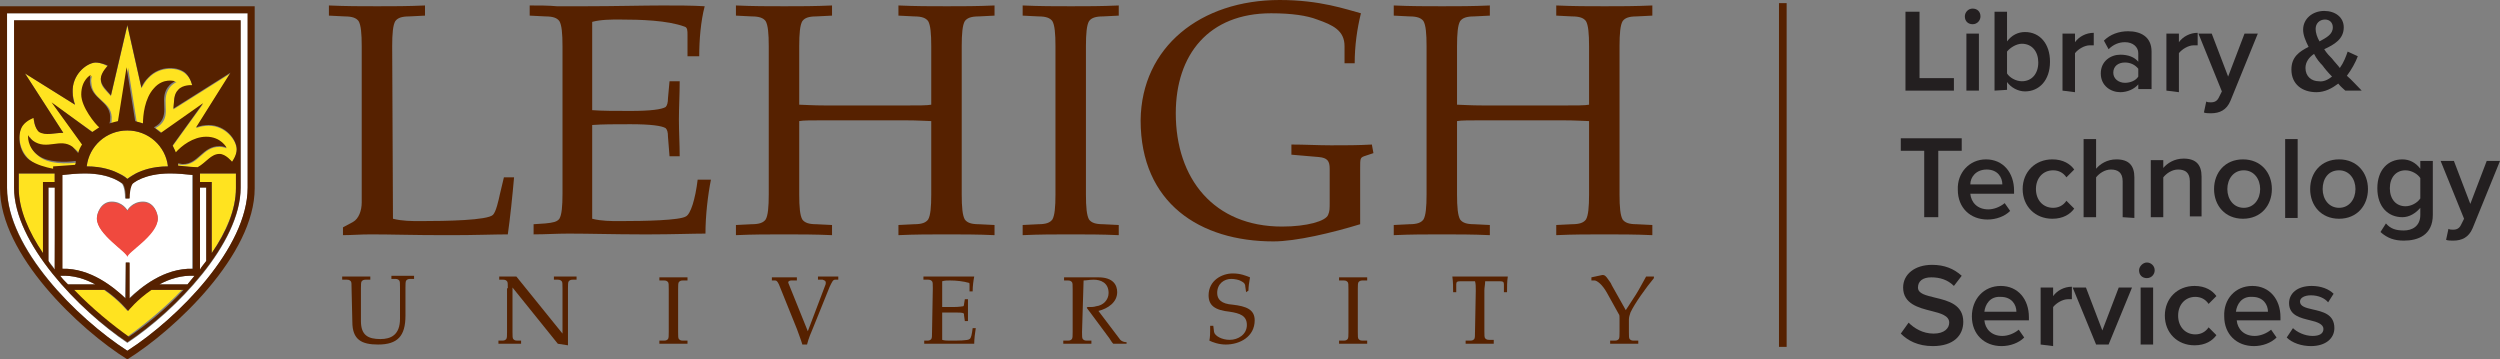 <svg version="1.1" id="Layer_1" xmlns="http://www.w3.org/2000/svg" xmlns:xlink="http://www.w3.org/1999/xlink" x="0px" y="0px" viewBox="0 0 320 46" style="enable-background:new 0 0 320 46;" xml:space="preserve">
<rect x="0" y="0" width="320" height="46" fill="#808080" stroke="none"/>
<style type="text/css">
	.st0{fill:none;stroke:#562100;stroke-width:0.98;}
	.st1{fill:#FFFFFF;}
	.st2{fill:#FFE320;}
	.st3{fill:#F0493E;}
	.st4{fill:#562100;}
	.st5{fill:#231F20;}
	.st6{fill:transparent;}
</style>
<path class="st0" d="M228.2,0.4v44"></path>

	<g id="lehigh">
		<path class="st1" d="M0.9,1.7V24c0,7.7,8.9,16.7,15.4,20.9c6.6-4.2,15.4-13.2,15.4-20.9V1.7H0.9z M30.8,24.1
			c0,7.1-8.3,15.7-14.5,19.8C10.1,39.7,1.8,31.1,1.8,24.1V2.6h29V24.1z"></path>
		<path class="st1" d="M12.2,36.4c-1.3-0.7-2.8-1.2-4.5-1.1c0.3,0.4,0.6,0.7,1,1.1H12.2z"></path>
		<path class="st1" d="M20.4,36.4H24c0.3-0.4,0.6-0.7,0.9-1.1C23.3,35.2,21.7,35.7,20.4,36.4L20.4,36.4z"></path>
		<path class="st1" d="M26.4,24h-0.8v10.5c0.3-0.4,0.6-0.7,0.8-1.1V24L26.4,24z"></path>
		<path class="st1" d="M7.1,24H6.2v9.4c0.3,0.4,0.6,0.7,0.8,1.1L7.1,24L7.1,24z"></path>
		<path class="st1" d="M16.1,33.6h0.4v4.6c1.5-1.4,4.5-3.9,8.1-3.8v-12c-0.8-0.1-2-0.2-2.9-0.2c-3.4,0-4.7,1.3-4.8,1.3
			c0,0-0.4,0.4-0.4,1.9H16c0-1.5-0.4-1.9-0.4-1.9s-1.4-1.3-4.8-1.3c-0.9,0-2.1,0.1-2.9,0.2v12c3.7-0.1,6.7,2.4,8.1,3.8L16.1,33.6
			L16.1,33.6z M12.4,27.9c0-0.6,0.5-2.1,1.9-2.1s2,1.1,2,1.1s0.6-1.1,2-1.1s1.9,1.5,1.9,2.1c0,2-3.9,4.3-3.9,4.9
			C16.3,32.2,12.4,30,12.4,27.9L12.4,27.9z"></path>
		<path class="st2" d="M29.7,20.8c0,0,0.6-0.8,0.6-1.6c0-1.2-1.4-3.1-3.6-3.1c-0.5,0-1.1,0.1-1.6,0.3l4.4-7L22.2,14
			c0.1-0.9,0-1.8,0.6-2.4c0.6-0.6,1.8-0.6,1.8-0.6s-0.1-0.9-0.8-1.5C22.9,8.6,20.5,8.4,19,10c-0.4,0.4-0.6,0.8-0.9,1.3l-1.8-8
			l-2.1,9c-0.6-0.7-1.3-1.2-1.3-2.1s0.9-1.7,0.9-1.7S13,8,12.2,8c-1.2,0.1-3,1.6-2.9,3.8c0,0.5,0.2,1.1,0.3,1.6l-6.4-4L8.1,17
			c-1.2,0-2.3,0.4-3.1-0.2C4.3,16.3,4.3,15,4.3,15s-0.9,0.3-1.4,1c-0.7,1-0.6,3.4,1.2,4.7c0.8,0.6,2,0.9,3,1.1v-0.3
			c0,0,1.4-0.2,2.8-0.2c0-0.2,0-0.3,0.1-0.5C8.4,21,6.3,21,5.1,20.1c-1.6-1.1-1.3-2.6-1.3-2.6s0.2,0.4,0.6,0.7
			c1.8,1.3,3.5-0.4,5.1,0.8c0.3,0.2,0.6,0.5,0.7,0.8c0.1-0.4,0.3-0.7,0.5-1.1l-3.9-5.4L12,17c0.3-0.2,0.6-0.4,0.9-0.6
			c-0.5-0.5-2.3-2.6-2.3-4.2c0-1.9,1.2-2.5,1.2-2.5s-0.2,0.4-0.1,0.9c0.1,2.2,2.5,2.3,2.6,4.4c0,0.4,0,0.7-0.1,0.9
			c0.4-0.1,0.7-0.2,1.1-0.3l1.1-6.9l1.1,6.9c0.4,0.1,0.7,0.1,1,0.3c0-1,0.2-3.2,1.4-4.5c1.2-1.4,2.7-0.9,2.7-0.9s-0.4,0.2-0.7,0.5
			c-1.5,1.6,0.1,3.5-1.3,4.9c-0.2,0.2-0.5,0.4-0.7,0.5c0.3,0.2,0.6,0.4,0.9,0.7l5.2-3.8l-3.9,5.4c0.2,0.3,0.3,0.6,0.4,0.9
			c0.8-0.8,2.2-2,3.9-2c1.9,0,2.6,1.4,2.6,1.4s-0.4-0.2-0.9-0.2c-2.2,0-2.6,2.3-4.7,2.3c-0.2,0-0.4,0-0.6-0.1c0,0.1,0,0.2,0,0.3
			c1,0,2,0.1,2.5,0.2c1.1-0.7,1.7-1.7,2.8-1.7C28.9,19.8,29.7,20.8,29.7,20.8L29.7,20.8z"></path>
		<path class="st2" d="M25.6,23.3h1.5v9.1c1.8-2.7,3.1-5.6,3.1-8.3v-1.9h-4.6V23.3z"></path>
		<path class="st2" d="M2.4,24.1c0,2.7,1.2,5.6,3.1,8.3v-9.1H7v-1.1H2.4V24.1z"></path>
		<path class="st2" d="M16.3,22.9c0,0,0.3-0.3,1.1-0.7c0.8-0.4,2.2-0.9,4.1-0.9c-0.3-2.6-2.5-4.6-5.2-4.6s-4.9,2-5.2,4.6
			c2,0,3.3,0.5,4.1,0.9C16,22.5,16.3,22.9,16.3,22.9L16.3,22.9z"></path>
		<path class="st2" d="M16.3,39.8c0,0-1.1-1.4-3-2.7h-4c2.3,2.5,4.9,4.6,7,6c2.1-1.5,4.7-3.6,7-6h-4.1
			C17.5,38.3,16.3,39.8,16.3,39.8L16.3,39.8z"></path>
		<path class="st3" d="M18.3,25.9c-1.4,0-2,1.1-2,1.1s-0.6-1.1-2-1.1s-1.9,1.5-1.9,2.1c0,2,3.9,4.3,3.9,4.9c0-0.6,3.9-2.8,3.9-4.9
			C20.2,27.3,19.7,25.9,18.3,25.9L18.3,25.9z"></path>
		<path class="st4" d="M0,24.1C0,32.6,10.2,42.2,16.3,46c6.1-3.8,16.3-13.4,16.3-21.9V0.8H0V24.1z M0.9,1.7h30.8V24
			c0,7.7-8.9,16.7-15.4,20.9C9.8,40.7,0.9,31.8,0.9,24.1V1.7z"></path>
		<path class="st4" d="M16.3,43.8c6.2-4.1,14.5-12.7,14.5-19.8V2.6h-29V24C1.8,31.1,10.1,39.7,16.3,43.8L16.3,43.8z M24,36.4h-3.6
			c1.3-0.7,2.8-1.2,4.5-1.1C24.6,35.7,24.3,36,24,36.4L24,36.4z M16.1,33.6v4.6c-1.5-1.4-4.5-3.9-8.1-3.8v-12c0.8-0.1,2-0.2,2.9-0.2
			c3.4,0,4.7,1.3,4.8,1.3c0,0,0.4,0.4,0.4,1.9h0.5c0-1.5,0.4-1.9,0.4-1.9s1.4-1.3,4.8-1.3c0.9,0,2.1,0.1,2.9,0.2v12
			c-3.7-0.1-6.7,2.4-8.1,3.8v-4.6H16.1z M11.1,21.3c0.3-2.6,2.5-4.6,5.2-4.6s4.9,2,5.2,4.6c-2,0-3.3,0.5-4.1,0.9
			c-0.7,0.4-1.1,0.7-1.1,0.7s-0.3-0.3-1.1-0.7C14.4,21.8,13.1,21.3,11.1,21.3L11.1,21.3z M26.4,33.4c-0.3,0.4-0.6,0.7-0.8,1.1V24
			h0.8V33.4L26.4,33.4z M30.2,24.1c0,2.7-1.2,5.6-3.1,8.3v-9.1h-1.5v-1.1h4.6V24.1z M2.9,16.1c0.5-0.7,1.4-1,1.4-1s0.1,1.3,0.7,1.8
			C5.9,17.4,6.9,17,8.1,17L3.2,9.4l6.4,4c-0.2-0.5-0.3-1-0.3-1.6C9.2,9.6,11,8.1,12.2,8c0.8,0,1.6,0.4,1.6,0.4s-0.9,0.9-0.9,1.7
			s0.7,1.4,1.3,2.1l2.1-9l1.8,8c0.2-0.5,0.5-0.9,0.9-1.3c1.5-1.6,3.9-1.4,4.8-0.5c0.6,0.6,0.8,1.5,0.8,1.5s-1.2-0.1-1.8,0.6
			c-0.6,0.6-0.5,1.5-0.6,2.4l7.3-4.6l-4.4,7c0.5-0.2,1.1-0.3,1.6-0.3c2.2,0,3.6,1.9,3.6,3.1c0,0.8-0.6,1.6-0.6,1.6s-0.8-1-1.6-1
			c-1.1,0-1.7,1.1-2.8,1.7c-0.5,0-1.5-0.1-2.5-0.2c0-0.1,0-0.2,0-0.3c0.2,0,0.4,0.1,0.6,0.1c2,0,2.5-2.3,4.7-2.3
			c0.5,0,0.9,0.2,0.9,0.2s-0.7-1.4-2.6-1.4c-1.7,0-3.2,1.2-3.9,2c-0.1-0.3-0.3-0.6-0.4-0.9l3.9-5.4L20.6,17
			c-0.3-0.2-0.6-0.5-0.9-0.7c0.2-0.1,0.5-0.3,0.7-0.5c1.4-1.5-0.2-3.3,1.3-4.9c0.3-0.3,0.7-0.5,0.7-0.5s-1.5-0.5-2.7,0.9
			c-1.2,1.3-1.4,3.5-1.4,4.5c-0.3-0.1-0.7-0.2-1-0.3l-1.1-6.9l-1.1,6.9c-0.4,0.1-0.8,0.2-1.1,0.3c0.1-0.2,0.1-0.6,0.1-0.9
			c-0.1-2-2.4-2.2-2.6-4.4c0-0.5,0.1-0.9,0.1-0.9s-1.2,0.6-1.2,2.5c0,1.6,1.8,3.8,2.3,4.2c-0.3,0.2-0.6,0.4-0.9,0.6l-5.2-3.8
			l3.9,5.4c-0.2,0.3-0.4,0.7-0.5,1.1c-0.2-0.2-0.4-0.5-0.7-0.8C7.7,17.6,6,19.3,4.2,18c-0.4-0.3-0.6-0.7-0.6-0.7s-0.2,1.5,1.3,2.6
			c1.2,0.9,3.4,0.9,4.8,0.7c0,0.2,0,0.3-0.1,0.5c-1.4,0.1-2.8,0.2-2.8,0.2v0.3c-1-0.2-2.1-0.5-3-1.1C2.3,19.4,2.2,17.1,2.9,16.1
			L2.9,16.1z M5.5,32.4c-1.8-2.7-3.1-5.6-3.1-8.3v-1.9H7v1.1H5.5V32.4z M6.2,24H7v10.5c-0.3-0.4-0.6-0.7-0.8-1.1V24L6.2,24z
			 M7.7,35.3c1.7-0.1,3.2,0.4,4.5,1.1H8.7C8.3,36,8,35.7,7.7,35.3z M13.4,37.1c1.8,1.2,3,2.7,3,2.7s1.1-1.4,3-2.7h4.1
			c-2.3,2.5-4.9,4.6-7,6c-2.1-1.5-4.7-3.6-7-6H13.4L13.4,37.1z"></path>
		<path class="st4" d="M50.3,28c1.2,0.3,2.4,0.3,3.5,0.3c3.4,0,8.6-0.1,9.3-0.8c0.4-0.4,0.7-1.8,0.9-2.7l0.5-2.1h1.3
			C65.6,25,65.3,27.9,65,30c-1.6,0-4.3,0.1-7,0.1h-1.3c-3.8,0-6.6-0.1-9.2-0.1c-1.4,0-2.5,0.1-3.6,0.1v-1l1.3-0.7
			c0.7-0.4,1.1-1.4,1.1-2.5v-20c0-1.6-0.1-2.7-0.4-3.2c-0.3-0.4-0.8-0.6-1.8-0.6l-2-0.1V0.7c2.2,0.1,4.2,0.1,6.2,0.1
			c1.9,0,3.9,0,6.1-0.1V2l-2,0.1c-1,0-1.5,0.2-1.8,0.6c-0.3,0.5-0.4,1.6-0.4,3.2L50.3,28L50.3,28z"></path>
		<path class="st4" d="M72,5.9c0-1.6-0.1-2.7-0.4-3.2c-0.3-0.4-0.8-0.6-1.8-0.6l-2-0.1V0.7c1.2,0,2.4,0,3.5,0.1c1.2,0,2.4,0,3.6,0
			c3.7,0,7.5-0.1,9.9-0.1c1.9,0,3.8,0,5.4,0.1c-0.5,1.9-0.7,4.3-0.7,6.4H88V4.5c0-0.6,0-1-0.4-1.1c-2.2-0.8-5.6-0.9-8.3-0.9
			c-1.1,0-2.4,0-3.5,0.3v11.3c1.3,0.1,2.9,0.1,4.9,0.1c2.6,0,4-0.2,4.5-0.5c0.2-0.2,0.3-0.6,0.3-1.1l0.2-2.2H87
			c0,1.7-0.1,3.3-0.1,4.9S87,18.5,87,20h-1.3l-0.2-2.5c0-0.6-0.1-0.9-0.3-1.1c-0.5-0.3-1.9-0.5-4.5-0.5c-2,0-3.6,0-4.9,0.1v12
			c1.2,0.3,2.4,0.3,3.5,0.3c3.4,0,7.7-0.1,8.5-0.6c0.6-0.3,1.2-2.2,1.5-4.7H91c-0.4,2-0.7,4.6-0.7,6.9c-1.6,0-4.3,0.1-7,0.1H82
			c-3.2,0-6.6-0.1-9.2-0.1c-1.6,0-3,0.1-4.5,0.1v-1.3l1.5-0.1c1-0.1,1.5-0.2,1.8-0.6c0.3-0.5,0.4-1.6,0.4-3.2L72,5.9L72,5.9z"></path>
		<path class="st4" d="M123.1,24.9c0,1.6,0.1,2.7,0.4,3.2c0.3,0.4,0.8,0.6,1.8,0.6l2,0.1v1.3c-2.2-0.1-4.2-0.1-6.1-0.1
			c-2.1,0-4,0-6.2,0.1v-1.3l2-0.1c1,0,1.5-0.2,1.8-0.6c0.3-0.5,0.4-1.6,0.4-3.2v-9.4c-0.5,0-1.6-0.1-3.5-0.1h-9.9
			c-1.9,0-3,0-3.5,0.1v9.4c0,1.6,0.1,2.7,0.4,3.2c0.3,0.4,0.8,0.6,1.8,0.6l2,0.1v1.3c-2.2-0.1-4.2-0.1-6.1-0.1c-2.1,0-4,0-6.2,0.1
			v-1.3l2-0.1c1,0,1.5-0.2,1.8-0.6c0.3-0.5,0.4-1.6,0.4-3.2v-19c0-1.6-0.1-2.7-0.4-3.2c-0.3-0.4-0.8-0.6-1.8-0.6l-2-0.1V0.7
			c2.2,0.1,4.2,0.1,6.2,0.1c1.9,0,3.9,0,6.1-0.1V2l-2,0.1c-1,0-1.5,0.2-1.8,0.6c-0.3,0.5-0.4,1.6-0.4,3.2v7.5c0.5,0,1.6,0.1,3.5,0.1
			h9.9c1.9,0,3,0,3.5-0.1V5.9c0-1.6-0.1-2.7-0.4-3.2c-0.3-0.4-0.8-0.6-1.8-0.6L115,2V0.7c2.2,0.1,4.2,0.1,6.2,0.1
			c1.9,0,3.9,0,6.1-0.1V2l-2,0.1c-1,0-1.5,0.2-1.8,0.6c-0.3,0.5-0.4,1.6-0.4,3.2V24.9z"></path>
		<path class="st4" d="M139,24.9c0,1.6,0.1,2.7,0.4,3.2c0.3,0.4,0.8,0.6,1.8,0.6l2,0.1v1.3C141,30,139,30,137.1,30
			c-2.1,0-4,0-6.2,0.1v-1.3l2-0.1c1,0,1.5-0.2,1.8-0.6c0.3-0.5,0.4-1.6,0.4-3.2v-19c0-1.6-0.1-2.7-0.4-3.2c-0.3-0.4-0.8-0.6-1.8-0.6
			l-2-0.1V0.7c2.2,0.1,4.2,0.1,6.2,0.1c1.9,0,3.9,0,6.1-0.1V2l-2,0.1c-1,0-1.5,0.2-1.8,0.6c-0.3,0.5-0.4,1.6-0.4,3.2V24.9z"></path>
		<path class="st4" d="M170.2,21.6c0-1-0.3-1.4-1.4-1.5l-3.5-0.3v-1.3c1.7,0,3.4,0.1,5.1,0.1c1.7,0,3.5,0,5.2-0.1l0.2,1.1l-1.2,0.4
			c-0.5,0.2-0.5,0.3-0.5,1.6v7.1c-3.6,1.1-8.2,2.2-11.1,2.2c-9.4,0-17-4.9-17-15.5C146.1,6,153.7,0,163.8,0c5.2,0,8.5,1.2,10.4,1.7
			c-0.5,2-0.8,4.2-0.8,6.4h-1.3V5.9c0-2-1.5-2.7-3.5-3.4c-1.3-0.5-3.2-0.8-5.9-0.8c-8,0-12.2,5.3-12.2,12.8
			c0,8.4,4.9,14.5,13.6,14.5c3.2,0,5.6-0.7,5.9-1.5c0.2-0.5,0.2-0.7,0.2-1.7V21.6L170.2,21.6z"></path>
		<path class="st4" d="M207.3,24.9c0,1.6,0.1,2.7,0.4,3.2c0.3,0.4,0.8,0.6,1.8,0.6l2,0.1v1.3c-2.2-0.1-4.2-0.1-6.1-0.1
			c-2.1,0-4,0-6.2,0.1v-1.3l2-0.1c1,0,1.5-0.2,1.8-0.6c0.3-0.5,0.4-1.6,0.4-3.2v-9.4c-0.5,0-1.6-0.1-3.5-0.1H190c-1.9,0-3,0-3.5,0.1
			v9.4c0,1.6,0.1,2.7,0.4,3.2c0.3,0.4,0.8,0.6,1.8,0.6l2,0.1v1.3c-2.2-0.1-4.2-0.1-6.1-0.1c-2.1,0-4,0-6.2,0.1v-1.3l2-0.1
			c1,0,1.5-0.2,1.8-0.6c0.3-0.5,0.4-1.6,0.4-3.2v-19c0-1.6-0.1-2.7-0.4-3.2c-0.3-0.4-0.8-0.6-1.8-0.6l-2-0.1V0.7
			c2.2,0.1,4.2,0.1,6.2,0.1c1.9,0,3.9,0,6.1-0.1V2l-2,0.1c-1,0-1.5,0.2-1.8,0.6c-0.3,0.5-0.4,1.6-0.4,3.2v7.5c0.5,0,1.6,0.1,3.5,0.1
			h9.9c1.9,0,3,0,3.5-0.1V5.9c0-1.6-0.1-2.7-0.4-3.2c-0.3-0.4-0.8-0.6-1.8-0.6l-2-0.1V0.7c2.2,0.1,4.2,0.1,6.2,0.1
			c1.9,0,3.9,0,6.1-0.1V2l-2,0.1c-1,0-1.5,0.2-1.8,0.6c-0.3,0.5-0.4,1.6-0.4,3.2V24.9z"></path>
		<path class="st4" d="M45,36.9c0-0.5,0-0.8-0.1-0.9c-0.1-0.1-0.2-0.2-0.5-0.2h-0.6v-0.4c0.6,0,1.2,0,1.8,0s1.1,0,1.8,0v0.4h-0.6
			c-0.3,0-0.4,0.1-0.5,0.2c-0.1,0.1-0.1,0.5-0.1,0.9v4.2c0,1.8,0.9,2.3,2.5,2.3c1.3,0,2.5-0.5,2.5-2.6v-4c0-0.5,0-0.8-0.1-0.9
			c-0.1-0.1-0.2-0.2-0.5-0.2h-0.5v-0.4c0.5,0,1,0,1.4,0c0.5,0,0.9,0,1.5,0v0.4h-0.5c-0.3,0-0.4,0.1-0.5,0.2
			c-0.1,0.1-0.1,0.5-0.1,0.9v3.6c0,2.6-1,3.7-3.5,3.7c-2.1,0-3.3-0.6-3.3-2.9L45,36.9L45,36.9z"></path>
		<path class="st4" d="M65,36.9c0-0.5,0-0.8-0.1-0.9c-0.1-0.1-0.2-0.2-0.5-0.2h-0.5v-0.4c0.5,0,1,0,1.5,0c0.2,0,0.4,0,0.7,0l5.9,7.3
			l0,0v-5.8c0-0.5,0-0.8-0.1-0.9c-0.1-0.1-0.2-0.2-0.5-0.2h-0.5v-0.4c0.5,0,1,0,1.4,0c0.5,0,0.9,0,1.5,0v0.4h-0.5
			c-0.3,0-0.4,0.1-0.5,0.2c-0.1,0.1-0.1,0.5-0.1,0.9v6.8c0,0.1,0,0.3,0,0.5L71.4,44l-5.8-7.2l0,0v5.7c0,0.5,0,0.8,0.1,0.9
			c0.1,0.1,0.2,0.2,0.5,0.2h0.5V44c-0.5,0-1,0-1.5,0c-0.4,0-0.9,0-1.4,0v-0.4h0.5c0.3,0,0.4-0.1,0.5-0.2c0.1-0.1,0.1-0.5,0.1-0.9
			v-5.6H65z"></path>
		<path class="st4" d="M86.8,42.5c0,0.5,0,0.8,0.1,0.9c0.1,0.1,0.2,0.2,0.5,0.2H88V44c-0.6,0-1.2,0-1.8,0c-0.6,0-1.2,0-1.8,0v-0.4
			H85c0.3,0,0.4-0.1,0.5-0.2c0.1-0.1,0.1-0.5,0.1-0.9V37c0-0.5,0-0.8-0.1-0.9c-0.1-0.1-0.2-0.2-0.5-0.2h-0.6v-0.4c0.6,0,1.2,0,1.8,0
			c0.6,0,1.1,0,1.8,0v0.4h-0.6c-0.3,0-0.4,0.1-0.5,0.2c-0.1,0.1-0.1,0.5-0.1,0.9V42.5z"></path>
		<path class="st4" d="M103.4,42.4l2.2-5.8c0.1-0.2,0.1-0.3,0.1-0.4c0-0.3-0.2-0.3-0.4-0.4h-0.6v-0.4c0.4,0,0.9,0,1.3,0
			c0.5,0,0.9,0,1.3,0v0.4h-0.4c-0.3,0-0.4,0.3-0.7,0.9l-2.1,5.2c-0.3,0.7-0.6,1.4-0.8,2.2h-0.6c-0.2-0.7-0.5-1.4-0.7-2l-2.3-5.7
			c-0.2-0.4-0.3-0.5-0.5-0.5h-0.4v-0.4c0.5,0,1.1,0,1.6,0c0.6,0,1.1,0,1.6,0v0.4h-0.7c-0.2,0-0.4,0.1-0.4,0.2v0.1L103.4,42.4
			L103.4,42.4z"></path>
		<path class="st4" d="M119.4,36.9c0-0.5,0-0.8-0.1-0.9c-0.1-0.1-0.2-0.2-0.5-0.2h-0.6v-0.4c0.3,0,0.7,0,1,0s0.7,0,1,0
			c1.1,0,2.2,0,2.9,0c0.6,0,1.1,0,1.6,0c-0.1,0.5-0.2,1.2-0.2,1.9h-0.4v-0.8c0-0.2,0-0.3-0.1-0.3c-0.7-0.2-1.6-0.3-2.4-0.3
			c-0.3,0-0.7,0-1,0.1v3.3c0.4,0,0.8,0,1.4,0c0.8,0,1.2-0.1,1.3-0.1c0.1-0.1,0.1-0.2,0.1-0.3l0.1-0.6h0.4c0,0.5,0,1,0,1.4
			c0,0.5,0,0.9,0,1.4h-0.4l-0.1-0.7c0-0.2,0-0.3-0.1-0.3c-0.1-0.1-0.6-0.1-1.3-0.1c-0.6,0-1,0-1.4,0v3.5c0.3,0.1,0.7,0.1,1,0.1
			c1,0,2.3,0,2.5-0.2c0.2-0.1,0.3-0.6,0.4-1.4h0.4c-0.1,0.6-0.2,1.4-0.2,2c-0.5,0-1.3,0-2,0h-0.4c-0.9,0-1.9,0-2.7,0
			c-0.5,0-0.9,0-1.3,0v-0.4h0.4c0.3,0,0.4-0.1,0.5-0.2c0.1-0.1,0.1-0.5,0.1-0.9L119.4,36.9L119.4,36.9z"></path>
		<path class="st4" d="M138.5,42.5c0,0.5,0,0.8,0.1,0.9c0.1,0.1,0.2,0.2,0.5,0.2h0.6V44c-0.6,0-1.2,0-1.8,0s-1.2,0-1.8,0v-0.4h0.6
			c0.3,0,0.4-0.1,0.5-0.2c0.1-0.1,0.1-0.5,0.1-0.9V37c0-0.5,0-0.8-0.1-0.9c-0.1-0.1-0.2-0.2-0.5-0.2h-0.5v-0.4c0.7,0,1.4,0,2.1,0
			s1.4,0,2.2,0h0.1c1.9,0,2.4,1,2.4,1.9c0,1.3-1.2,2.1-2.4,2.4l2.8,3.7c0.2,0.2,0.5,0.3,0.8,0.3V44c-0.3,0-0.6,0-0.9,0
			c-0.3,0-0.6,0-0.8,0c-0.2-0.2-0.3-0.4-0.5-0.7l-2.3-3.1c-0.2-0.3-0.4-0.5-0.6-0.8l0.1-0.1c0.1,0,0.2,0,0.3,0c0.2,0,0.5,0,0.8-0.1
			c0.9-0.1,1.6-0.8,1.6-1.7c0-1.3-1-1.7-1.9-1.7c-0.6,0-0.9,0.1-1.3,0.1L138.5,42.5L138.5,42.5z"></path>
		<path class="st4" d="M159.5,37.4l-0.1-0.7c0-0.3-0.1-0.5-0.5-0.7c-0.3-0.2-0.9-0.3-1.3-0.3c-0.9,0-1.8,0.6-1.8,1.8
			c0,0.8,0.5,1.4,2,1.5c1.7,0.2,2.8,0.6,2.8,2c0,2.1-1.9,3.1-3.7,3.1c-0.9,0-1.7-0.3-2.1-0.5c0.1-0.5,0.1-1,0.1-1.4v-0.5h0.4
			l0.1,0.8c0.1,0.5,1,1,2,1c1.1,0,2.2-0.7,2.2-1.9s-0.9-1.5-2.2-1.7c-1.9-0.2-2.7-0.8-2.7-2.1c0-1.9,1.7-2.8,3.1-2.8
			c1,0,1.7,0.3,2.2,0.5c-0.1,0.6-0.2,1.2-0.2,1.7L159.5,37.4L159.5,37.4z"></path>
		<path class="st4" d="M173.8,42.5c0,0.5,0,0.8,0.1,0.9c0.1,0.1,0.2,0.2,0.5,0.2h0.6V44c-0.6,0-1.2,0-1.8,0s-1.2,0-1.8,0v-0.4h0.6
			c0.3,0,0.4-0.1,0.5-0.2c0.1-0.1,0.1-0.5,0.1-0.9V37c0-0.5,0-0.8-0.1-0.9c-0.1-0.1-0.2-0.2-0.5-0.2h-0.6v-0.4c0.6,0,1.2,0,1.8,0
			s1.1,0,1.8,0v0.4h-0.6c-0.3,0-0.4,0.1-0.5,0.2c-0.1,0.1-0.1,0.5-0.1,0.9V42.5z"></path>
		<path class="st4" d="M188.9,37.2c0-0.5,0-0.9-0.1-1.2h-1.9c-0.4,0-0.5,0.1-0.5,0.4v1H186c0-0.7,0-1.3-0.1-2c0.9,0,1.8,0,2.7,0h1.8
			c0.4,0,0.9,0,1.3,0c0.4,0,0.9,0,1.3,0c-0.1,0.6-0.1,1.3-0.1,2h-0.4v-1c0-0.3-0.1-0.4-0.5-0.4h-1.9c0,0.4-0.1,0.8-0.1,1.2v5.2
			c0,0.5,0,0.8,0.1,0.9c0.1,0.1,0.2,0.2,0.5,0.2h0.6V44c-0.6,0-1.2,0-1.8,0s-1.2,0-1.8,0v-0.4h0.6c0.3,0,0.4-0.1,0.5-0.2
			c0.1-0.1,0.1-0.5,0.1-0.9L188.9,37.2L188.9,37.2z"></path>
		<path class="st4" d="M208.1,39.7l1.3-2c0.5-0.8,0.9-1.6,1.3-2.3h1v0.2c-1,1.2-2.5,3.3-3,4.4c-0.1,0.3-0.2,0.6-0.2,0.9v1.6
			c0,0.5,0,0.8,0.1,0.9c0.1,0.1,0.2,0.2,0.5,0.2h0.6V44c-0.6,0-1.2,0-1.8,0s-1.2,0-1.8,0v-0.4h0.6c0.3,0,0.4-0.1,0.5-0.2
			c0.1-0.1,0.1-0.5,0.1-0.9v-1.8c0-0.2,0-0.4-0.1-0.5l-1.5-2.7c-0.6-1.1-1.3-1.6-1.6-1.6h-0.4v-0.4l1.4-0.3c0,0,0,0,0.1,0
			c0.2,0,0.4,0.2,0.6,0.5c0.2,0.3,0.4,0.5,0.5,0.8L208.1,39.7L208.1,39.7z"></path>
	</g>

	<g id="lts">
		<path class="st5" d="M243.9,11.6V1.5h1.8V10h4.4v1.6H243.9L243.9,11.6z"></path>
		<path class="st5" d="M251.5,2.1c0-0.5,0.4-1,1-1s1,0.4,1,1c0,0.5-0.4,1-1,1S251.5,2.7,251.5,2.1z M251.7,11.6V4.3h1.6v7.3H251.7z"></path>
		<path class="st5" d="M255.3,11.6V1.5h1.6v3.8c0.6-0.8,1.4-1.2,2.3-1.2c1.9,0,3.2,1.5,3.2,3.8c0,2.4-1.4,3.8-3.2,3.8
			c-0.9,0-1.8-0.5-2.3-1.2v1L255.3,11.6L255.3,11.6z M256.9,9.4c0.3,0.5,1.1,1,1.9,1c1.3,0,2.1-1,2.1-2.4s-0.8-2.4-2.1-2.4
			c-0.7,0-1.5,0.5-1.9,1V9.4z"></path>
		<path class="st5" d="M264,11.6V4.3h1.6v1.1c0.5-0.7,1.4-1.2,2.4-1.2v1.6c-0.1,0-0.3,0-0.5,0c-0.7,0-1.5,0.5-1.9,1v5L264,11.6
			L264,11.6z"></path>
		<path class="st5" d="M273.7,11.6v-0.8c-0.5,0.6-1.4,1-2.3,1c-1.2,0-2.5-0.8-2.5-2.4s1.3-2.4,2.5-2.4c1,0,1.8,0.3,2.3,0.9V6.8
			c0-0.8-0.7-1.4-1.7-1.4c-0.8,0-1.5,0.3-2.1,0.9l-0.6-1.1c0.8-0.8,1.9-1.2,3.1-1.2c1.6,0,3,0.7,3,2.6v4.8h-1.7V11.6z M273.7,8.8
			c-0.4-0.5-1-0.8-1.7-0.8c-0.9,0-1.5,0.5-1.5,1.3s0.7,1.3,1.5,1.3c0.7,0,1.4-0.3,1.7-0.8V8.8z"></path>
		<path class="st5" d="M277.3,11.6V4.3h1.6v1.1c0.5-0.7,1.4-1.2,2.4-1.2v1.6c-0.1,0-0.3,0-0.5,0c-0.7,0-1.5,0.5-1.9,1v5L277.3,11.6
			L277.3,11.6z"></path>
		<path class="st5" d="M282.4,13c0.2,0.1,0.4,0.1,0.6,0.1c0.5,0,0.8-0.2,1-0.6l0.4-0.8l-3-7.4h1.7l2.1,5.5l2.1-5.5h1.7l-3.5,8.6
			c-0.5,1.2-1.4,1.6-2.5,1.6c-0.2,0-0.7,0-0.9-0.1L282.4,13L282.4,13z"></path>
		<path class="st5" d="M302.3,11.6h-2.1c-0.2-0.2-0.6-0.5-0.9-0.9c-0.8,0.6-1.7,1.1-2.8,1.1c-1.8,0-3.2-1-3.2-2.9
			c0-1.6,1-2.3,2.2-2.9c-0.4-0.8-0.7-1.5-0.7-2.2c0-1.4,1.2-2.4,2.7-2.4c1.4,0,2.5,0.8,2.5,2.1c0,1.5-1.2,2.2-2.5,2.8
			c0.3,0.5,0.7,0.9,1,1.2c0.3,0.4,0.7,0.8,1,1.2c0.5-0.7,0.8-1.5,1-2.1l1.3,0.6c-0.3,0.8-0.8,1.7-1.4,2.5
			C301,10.2,301.6,10.9,302.3,11.6L302.3,11.6z M298.5,9.8c-0.5-0.5-1-1.1-1.2-1.4c-0.4-0.4-0.8-0.9-1.1-1.5c-0.6,0.4-1.1,1-1.1,1.8
			c0,1.1,0.8,1.7,1.7,1.7C297.4,10.5,298,10.2,298.5,9.8L298.5,9.8z M296.9,5.3c0.9-0.5,1.7-0.9,1.7-1.8c0-0.6-0.4-1-1-1
			c-0.7,0-1.2,0.5-1.2,1.2C296.4,4.2,296.6,4.8,296.9,5.3z"></path>
		<path class="st5" d="M246.3,27.8v-8.5h-3v-1.6h7.8v1.6h-3v8.5H246.3L246.3,27.8z"></path>
		<path class="st5" d="M254.2,20.4c2.2,0,3.6,1.7,3.6,4v0.4h-5.6c0.1,1.1,0.9,2,2.3,2c0.7,0,1.5-0.3,2.1-0.8l0.7,1
			c-0.7,0.7-1.8,1.1-2.9,1.1c-2.2,0-3.8-1.5-3.8-3.8C250.5,22.1,252.1,20.4,254.2,20.4L254.2,20.4z M252.2,23.6h4.1
			c0-0.9-0.6-1.9-2-1.9S252.2,22.7,252.2,23.6L252.2,23.6z"></path>
		<path class="st5" d="M262.7,20.4c1.4,0,2.3,0.6,2.8,1.3l-1,1c-0.4-0.6-1-0.9-1.7-0.9c-1.3,0-2.2,1-2.2,2.4s0.9,2.4,2.2,2.4
			c0.7,0,1.3-0.3,1.7-0.9l1,1c-0.5,0.7-1.4,1.3-2.8,1.3c-2.2,0-3.8-1.6-3.8-3.8S260.5,20.4,262.7,20.4L262.7,20.4z"></path>
		<path class="st5" d="M271.7,27.8v-4.6c0-1.1-0.6-1.5-1.5-1.5c-0.8,0-1.5,0.5-1.9,1v5.1h-1.6v-10h1.6v3.8c0.5-0.6,1.4-1.2,2.6-1.2
			c1.6,0,2.3,0.8,2.3,2.3v5.2L271.7,27.8L271.7,27.8z"></path>
		<path class="st5" d="M280.3,27.8v-4.6c0-1.1-0.6-1.5-1.5-1.5c-0.8,0-1.5,0.5-1.9,1v5.1h-1.6v-7.3h1.6v1c0.5-0.6,1.4-1.2,2.6-1.2
			c1.6,0,2.3,0.8,2.3,2.3v5.1h-1.5V27.8z"></path>
		<path class="st5" d="M283.4,24.2c0-2.1,1.4-3.8,3.7-3.8s3.7,1.7,3.7,3.8s-1.4,3.8-3.7,3.8S283.4,26.3,283.4,24.2z M289.3,24.2
			c0-1.3-0.8-2.4-2.1-2.4s-2.1,1.1-2.1,2.4s0.8,2.4,2.1,2.4S289.3,25.5,289.3,24.2z"></path>
		<path class="st5" d="M292.5,27.8v-10h1.6v10.1h-1.6V27.8z"></path>
		<path class="st5" d="M295.7,24.2c0-2.1,1.4-3.8,3.7-3.8c2.3,0,3.7,1.7,3.7,3.8s-1.4,3.8-3.7,3.8S295.7,26.3,295.7,24.2z
			 M301.5,24.2c0-1.3-0.8-2.4-2.1-2.4c-1.4,0-2.1,1.1-2.1,2.4s0.8,2.4,2.1,2.4S301.5,25.5,301.5,24.2z"></path>
		<path class="st5" d="M305.4,28.6c0.6,0.7,1.3,0.9,2.3,0.9s2.1-0.5,2.1-2v-0.9c-0.6,0.7-1.4,1.2-2.3,1.2c-1.8,0-3.2-1.3-3.2-3.7
			s1.4-3.7,3.2-3.7c0.9,0,1.7,0.4,2.3,1.2v-1h1.6v6.9c0,2.6-1.9,3.3-3.7,3.3c-1.2,0-2.1-0.3-3-1.1L305.4,28.6L305.4,28.6z
			 M309.8,22.8c-0.3-0.5-1.1-1-1.9-1c-1.2,0-2,0.9-2,2.3s0.8,2.3,2,2.3c0.7,0,1.5-0.4,1.9-1V22.8z"></path>
		<path class="st5" d="M313.4,29.3c0.2,0.1,0.4,0.1,0.6,0.1c0.5,0,0.8-0.2,1-0.6l0.4-0.8l-3-7.4h1.7l2.1,5.5l2.1-5.5h1.7l-3.5,8.6
			c-0.5,1.2-1.4,1.6-2.5,1.6c-0.2,0-0.7,0-0.9-0.1L313.4,29.3L313.4,29.3z"></path>
		<path class="st5" d="M244.3,41.3c0.7,0.7,1.8,1.4,3.2,1.4s2-0.7,2-1.4c0-0.9-1.1-1.2-2.3-1.5c-1.6-0.4-3.6-0.9-3.6-3
			c0-1.7,1.5-2.9,3.7-2.9c1.6,0,2.8,0.5,3.8,1.4l-1,1.3c-0.8-0.8-1.8-1.1-2.9-1.1c-1.1,0-1.7,0.5-1.7,1.3s1,1,2.2,1.3
			c1.7,0.4,3.6,0.9,3.6,3.1c0,1.7-1.2,3.1-3.9,3.1c-1.9,0-3.2-0.7-4.1-1.6L244.3,41.3L244.3,41.3z"></path>
		<path class="st5" d="M256.1,36.6c2.2,0,3.6,1.7,3.6,4V41H254c0.1,1.1,0.9,2,2.3,2c0.7,0,1.5-0.3,2.1-0.8l0.7,1
			c-0.7,0.7-1.8,1.1-2.9,1.1c-2.2,0-3.8-1.5-3.8-3.8C252.4,38.3,253.9,36.6,256.1,36.6L256.1,36.6z M254,39.9h4.1
			c0-0.9-0.6-1.9-2-1.9C254.7,37.9,254.1,39,254,39.9L254,39.9z"></path>
		<path class="st5" d="M261.2,44.1v-7.3h1.6v1.1c0.5-0.7,1.4-1.2,2.4-1.2v1.6c-0.1,0-0.3,0-0.5,0c-0.7,0-1.5,0.5-1.9,1v5L261.2,44.1
			L261.2,44.1z"></path>
		<path class="st5" d="M268.3,44.1l-3-7.3h1.7l2.1,5.5l2.1-5.5h1.7l-3,7.3H268.3L268.3,44.1z"></path>
		<path class="st5" d="M273.8,34.6c0-0.5,0.5-1,1-1s1,0.4,1,1c0,0.5-0.4,1-1,1S273.8,35.2,273.8,34.6z M274,44.1v-7.3h1.6v7.3H274z"></path>
		<path class="st5" d="M280.9,36.6c1.4,0,2.3,0.6,2.8,1.3l-1,1c-0.4-0.6-1-0.9-1.7-0.9c-1.3,0-2.2,1-2.2,2.4s0.9,2.4,2.2,2.4
			c0.7,0,1.3-0.3,1.7-0.9l1,1c-0.5,0.7-1.4,1.3-2.8,1.3c-2.2,0-3.8-1.6-3.8-3.8S278.7,36.6,280.9,36.6L280.9,36.6z"></path>
		<path class="st5" d="M288.3,36.6c2.2,0,3.6,1.7,3.6,4V41h-5.6c0.1,1.1,0.9,2,2.3,2c0.7,0,1.5-0.3,2.1-0.8l0.7,1
			c-0.7,0.7-1.8,1.1-2.9,1.1c-2.2,0-3.8-1.5-3.8-3.8C284.6,38.3,286.1,36.6,288.3,36.6L288.3,36.6z M286.2,39.9h4.1
			c0-0.9-0.6-1.9-2-1.9C286.9,37.9,286.3,39,286.2,39.9L286.2,39.9z"></path>
		<path class="st5" d="M293.5,42c0.5,0.5,1.5,1,2.5,1c0.9,0,1.4-0.3,1.4-0.9c0-0.6-0.8-0.9-1.7-1.1c-1.2-0.3-2.7-0.6-2.7-2.2
			c0-1.2,1-2.2,2.9-2.2c1.2,0,2.2,0.4,2.8,1l-0.7,1.1c-0.4-0.5-1.2-0.9-2.2-0.9c-0.8,0-1.4,0.3-1.4,0.8c0,0.6,0.7,0.8,1.6,1
			c1.3,0.3,2.8,0.6,2.8,2.4c0,1.3-1.1,2.3-3,2.3c-1.2,0-2.4-0.4-3.1-1.1L293.5,42z"></path>
	</g>

<a xlink:href="https://www.lehigh.edu/" href="https://www.lehigh.edu/"><rect id="lehighmain" y="0.8" class="st6" width="228.2" height="45.2"></rect></a>
<a xlink:href="/" href="/"><rect id="lts_1_" x="228.2" y="0.8" class="st6" width="91" height="45.2"></rect></a>
</svg>